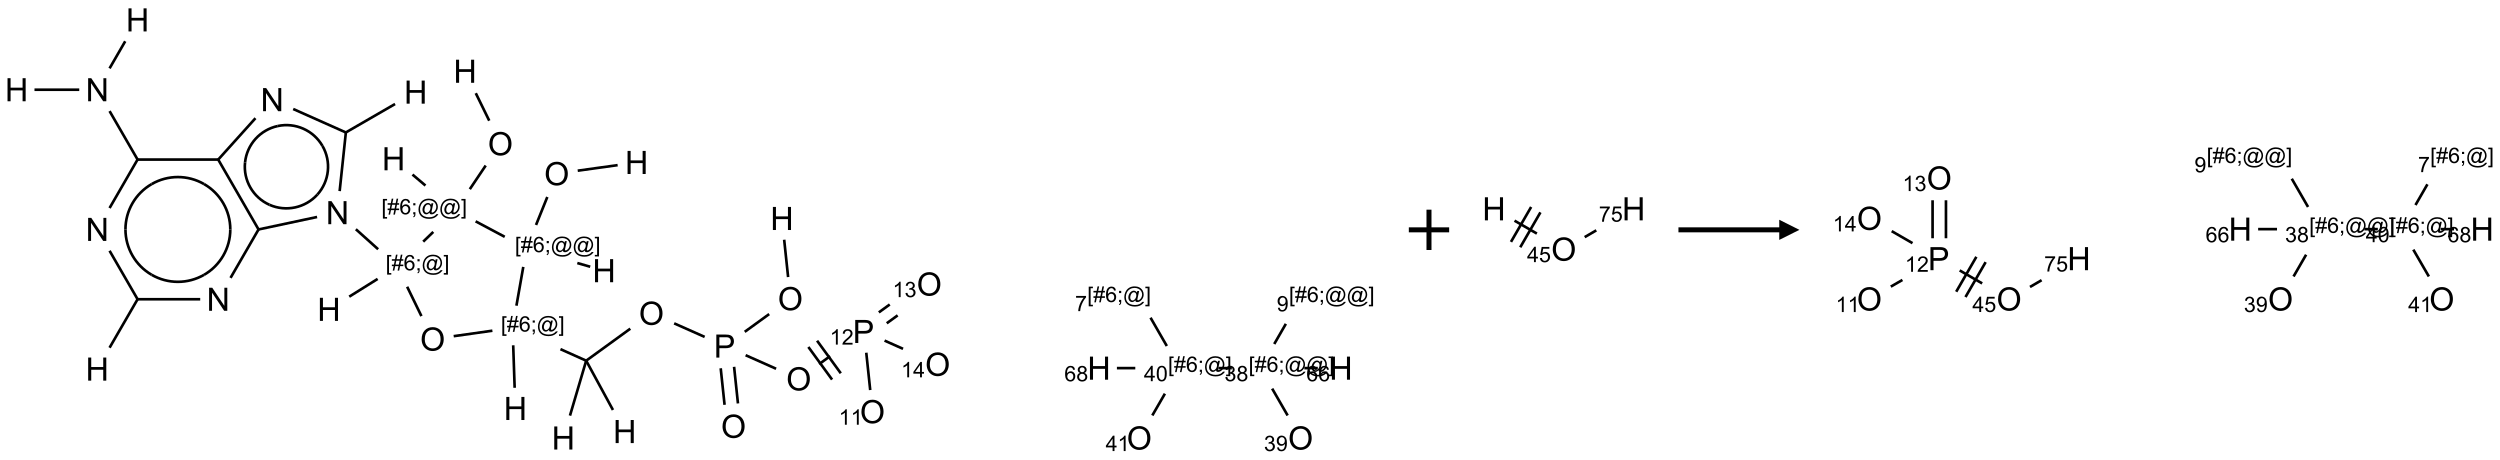 <?xml version="1.0" encoding="UTF-8"?>
<svg xmlns="http://www.w3.org/2000/svg" xmlns:xlink="http://www.w3.org/1999/xlink" width="1240" height="228" viewBox="0 0 1240 228">
<defs>
<g>
<g id="glyph-0-0">
<path d="M 2 0 L 2 -10 L 10 -10 L 10 0 Z M 2.25 -0.25 L 9.75 -0.25 L 9.75 -9.75 L 2.25 -9.75 Z M 2.25 -0.25 "/>
</g>
<g id="glyph-0-1">
<path d="M 1.281 0 L 1.281 -11.453 L 2.797 -11.453 L 2.797 -6.75 L 8.75 -6.75 L 8.75 -11.453 L 10.266 -11.453 L 10.266 0 L 8.75 0 L 8.75 -5.398 L 2.797 -5.398 L 2.797 0 Z M 1.281 0 "/>
</g>
<g id="glyph-0-2">
<path d="M 0.773 -5.578 C 0.773 -7.48 1.285 -8.969 2.305 -10.043 C 3.324 -11.117 4.645 -11.656 6.258 -11.656 C 7.316 -11.656 8.27 -11.402 9.117 -10.898 C 9.965 -10.395 10.613 -9.688 11.059 -8.785 C 11.504 -7.883 11.727 -6.855 11.727 -5.711 C 11.727 -4.551 11.492 -3.512 11.023 -2.594 C 10.555 -1.676 9.891 -0.984 9.031 -0.512 C 8.172 -0.039 7.246 0.195 6.25 0.195 C 5.172 0.195 4.207 -0.066 3.359 -0.586 C 2.512 -1.105 1.867 -1.816 1.43 -2.719 C 0.992 -3.621 0.773 -4.574 0.773 -5.578 Z M 2.336 -5.555 C 2.336 -4.176 2.707 -3.086 3.449 -2.293 C 4.191 -1.5 5.121 -1.102 6.242 -1.102 C 7.383 -1.102 8.32 -1.504 9.059 -2.305 C 9.797 -3.105 10.164 -4.246 10.164 -5.719 C 10.164 -6.652 10.008 -7.465 9.691 -8.16 C 9.375 -8.855 8.914 -9.395 8.309 -9.777 C 7.703 -10.16 7.02 -10.352 6.266 -10.352 C 5.191 -10.352 4.27 -9.984 3.496 -9.246 C 2.723 -8.508 2.336 -7.277 2.336 -5.555 Z M 2.336 -5.555 "/>
</g>
<g id="glyph-0-3">
<path d="M 1.219 0 L 1.219 -11.453 L 2.773 -11.453 L 8.789 -2.461 L 8.789 -11.453 L 10.242 -11.453 L 10.242 0 L 8.688 0 L 2.672 -9 L 2.672 0 Z M 1.219 0 "/>
</g>
<g id="glyph-0-4">
<path d="M 1.234 0 L 1.234 -11.453 L 5.555 -11.453 C 6.316 -11.453 6.895 -11.418 7.297 -11.344 C 7.859 -11.25 8.332 -11.07 8.711 -10.809 C 9.09 -10.547 9.398 -10.176 9.629 -9.703 C 9.859 -9.23 9.977 -8.707 9.977 -8.141 C 9.977 -7.168 9.668 -6.344 9.047 -5.668 C 8.426 -4.992 7.309 -4.656 5.688 -4.656 L 2.75 -4.656 L 2.75 0 Z M 2.75 -6.008 L 5.711 -6.008 C 6.691 -6.008 7.387 -6.191 7.797 -6.555 C 8.207 -6.918 8.414 -7.434 8.414 -8.094 C 8.414 -8.574 8.293 -8.984 8.051 -9.324 C 7.809 -9.664 7.488 -9.891 7.094 -10 C 6.84 -10.066 6.367 -10.102 5.68 -10.102 L 2.75 -10.102 Z M 2.75 -6.008 "/>
</g>
<g id="glyph-1-0">
<path d="M 1.332 0 L 1.332 -6.668 L 6.668 -6.668 L 6.668 0 Z M 1.5 -0.168 L 6.5 -0.168 L 6.5 -6.5 L 1.5 -6.5 Z M 1.5 -0.168 "/>
</g>
<g id="glyph-1-1">
<path d="M 0.723 2.121 L 0.723 -7.637 L 2.793 -7.637 L 2.793 -6.859 L 1.66 -6.859 L 1.66 1.344 L 2.793 1.344 L 2.793 2.121 Z M 0.723 2.121 "/>
</g>
<g id="glyph-1-2">
<path d="M 0.535 0.129 L 0.988 -2.09 L 0.109 -2.09 L 0.109 -2.863 L 1.145 -2.863 L 1.531 -4.754 L 0.109 -4.754 L 0.109 -5.531 L 1.688 -5.531 L 2.141 -7.766 L 2.922 -7.766 L 2.469 -5.531 L 4.109 -5.531 L 4.562 -7.766 L 5.348 -7.766 L 4.895 -5.531 L 5.797 -5.531 L 5.797 -4.754 L 4.738 -4.754 L 4.348 -2.863 L 5.797 -2.863 L 5.797 -2.09 L 4.191 -2.09 L 3.738 0.129 L 2.957 0.129 L 3.406 -2.09 L 1.77 -2.09 L 1.316 0.129 Z M 1.926 -2.863 L 3.562 -2.863 L 3.953 -4.754 L 2.312 -4.754 Z M 1.926 -2.863 "/>
</g>
<g id="glyph-1-3">
<path d="M 5.309 -5.766 L 4.375 -5.691 C 4.293 -6.059 4.172 -6.328 4.02 -6.496 C 3.766 -6.762 3.453 -6.895 3.082 -6.895 C 2.785 -6.895 2.523 -6.812 2.297 -6.645 C 2 -6.43 1.77 -6.117 1.598 -5.703 C 1.43 -5.289 1.34 -4.703 1.332 -3.938 C 1.559 -4.281 1.836 -4.535 2.16 -4.703 C 2.488 -4.871 2.828 -4.953 3.188 -4.953 C 3.812 -4.953 4.344 -4.723 4.785 -4.262 C 5.223 -3.801 5.441 -3.207 5.441 -2.48 C 5.441 -2 5.34 -1.555 5.133 -1.145 C 4.926 -0.73 4.641 -0.418 4.281 -0.199 C 3.922 0.02 3.512 0.129 3.051 0.129 C 2.27 0.129 1.633 -0.156 1.141 -0.73 C 0.648 -1.305 0.402 -2.254 0.402 -3.574 C 0.402 -5.051 0.672 -6.121 1.219 -6.793 C 1.695 -7.375 2.336 -7.668 3.141 -7.668 C 3.742 -7.668 4.234 -7.5 4.617 -7.16 C 5 -6.824 5.23 -6.359 5.309 -5.766 Z M 1.48 -2.473 C 1.48 -2.152 1.547 -1.844 1.684 -1.547 C 1.82 -1.25 2.016 -1.027 2.262 -0.871 C 2.508 -0.719 2.766 -0.641 3.035 -0.641 C 3.434 -0.641 3.773 -0.801 4.059 -1.121 C 4.344 -1.441 4.484 -1.875 4.484 -2.422 C 4.484 -2.949 4.344 -3.367 4.062 -3.668 C 3.781 -3.973 3.426 -4.125 3 -4.125 C 2.578 -4.125 2.219 -3.973 1.922 -3.668 C 1.625 -3.363 1.48 -2.969 1.48 -2.473 Z M 1.48 -2.473 "/>
</g>
<g id="glyph-1-4">
<path d="M 0.949 -4.465 L 0.949 -5.531 L 2.016 -5.531 L 2.016 -4.465 Z M 0.949 0 L 0.949 -1.066 L 2.016 -1.066 L 2.016 0 C 2.016 0.391 1.945 0.711 1.809 0.949 C 1.668 1.191 1.449 1.379 1.145 1.512 L 0.887 1.109 C 1.082 1.023 1.23 0.895 1.324 0.727 C 1.418 0.559 1.469 0.316 1.48 0 Z M 0.949 0 "/>
</g>
<g id="glyph-1-5">
<path d="M 6.047 -0.848 C 5.82 -0.59 5.57 -0.379 5.289 -0.223 C 5.008 -0.062 4.73 0.016 4.449 0.016 C 4.141 0.016 3.84 -0.074 3.547 -0.254 C 3.254 -0.434 3.02 -0.715 2.836 -1.09 C 2.652 -1.465 2.562 -1.875 2.562 -2.324 C 2.562 -2.875 2.703 -3.43 2.988 -3.98 C 3.27 -4.535 3.621 -4.953 4.043 -5.23 C 4.461 -5.508 4.871 -5.645 5.266 -5.645 C 5.566 -5.645 5.855 -5.566 6.129 -5.41 C 6.402 -5.25 6.641 -5.012 6.84 -4.688 L 7.016 -5.496 L 7.949 -5.496 L 7.199 -2 C 7.094 -1.516 7.043 -1.246 7.043 -1.191 C 7.043 -1.098 7.078 -1.02 7.148 -0.949 C 7.219 -0.883 7.305 -0.848 7.406 -0.848 C 7.59 -0.848 7.832 -0.953 8.129 -1.168 C 8.527 -1.445 8.84 -1.816 9.07 -2.285 C 9.301 -2.75 9.418 -3.234 9.418 -3.73 C 9.418 -4.309 9.27 -4.852 8.973 -5.355 C 8.676 -5.859 8.23 -6.262 7.645 -6.562 C 7.055 -6.863 6.406 -7.016 5.691 -7.016 C 4.879 -7.016 4.137 -6.824 3.465 -6.445 C 2.793 -6.066 2.273 -5.52 1.902 -4.809 C 1.535 -4.098 1.348 -3.34 1.348 -2.527 C 1.348 -1.676 1.535 -0.941 1.902 -0.328 C 2.273 0.285 2.809 0.742 3.508 1.035 C 4.207 1.328 4.984 1.473 5.832 1.473 C 6.742 1.473 7.504 1.32 8.121 1.016 C 8.734 0.711 9.195 0.34 9.5 -0.098 L 10.441 -0.098 C 10.266 0.266 9.961 0.637 9.531 1.016 C 9.102 1.395 8.59 1.695 7.996 1.914 C 7.402 2.133 6.688 2.246 5.848 2.246 C 5.078 2.246 4.367 2.145 3.715 1.949 C 3.066 1.75 2.512 1.453 2.051 1.055 C 1.594 0.656 1.25 0.199 1.016 -0.316 C 0.723 -0.973 0.578 -1.684 0.578 -2.441 C 0.578 -3.289 0.75 -4.098 1.098 -4.863 C 1.523 -5.805 2.125 -6.527 2.902 -7.027 C 3.684 -7.527 4.629 -7.777 5.738 -7.777 C 6.602 -7.777 7.375 -7.602 8.059 -7.246 C 8.746 -6.895 9.285 -6.371 9.684 -5.672 C 10.02 -5.07 10.188 -4.418 10.188 -3.715 C 10.188 -2.707 9.832 -1.812 9.125 -1.031 C 8.492 -0.328 7.801 0.02 7.051 0.02 C 6.812 0.02 6.617 -0.016 6.473 -0.09 C 6.324 -0.16 6.215 -0.266 6.145 -0.402 C 6.102 -0.488 6.066 -0.637 6.047 -0.848 Z M 3.527 -2.262 C 3.527 -1.785 3.641 -1.414 3.863 -1.152 C 4.09 -0.887 4.348 -0.754 4.641 -0.754 C 4.836 -0.754 5.039 -0.812 5.254 -0.93 C 5.469 -1.047 5.676 -1.219 5.871 -1.449 C 6.066 -1.676 6.23 -1.969 6.355 -2.32 C 6.48 -2.672 6.543 -3.027 6.543 -3.379 C 6.543 -3.852 6.426 -4.219 6.191 -4.48 C 5.957 -4.738 5.672 -4.871 5.332 -4.871 C 5.109 -4.871 4.902 -4.812 4.707 -4.699 C 4.512 -4.586 4.32 -4.406 4.137 -4.156 C 3.953 -3.906 3.805 -3.602 3.691 -3.246 C 3.582 -2.887 3.527 -2.559 3.527 -2.262 Z M 3.527 -2.262 "/>
</g>
<g id="glyph-1-6">
<path d="M 2.27 2.121 L 0.203 2.121 L 0.203 1.344 L 1.332 1.344 L 1.332 -6.859 L 0.203 -6.859 L 0.203 -7.637 L 2.27 -7.637 Z M 2.27 2.121 "/>
</g>
<g id="glyph-1-7">
<path d="M 3.973 0 L 3.035 0 L 3.035 -5.973 C 2.809 -5.758 2.516 -5.543 2.148 -5.328 C 1.781 -5.113 1.453 -4.953 1.16 -4.844 L 1.16 -5.75 C 1.684 -5.996 2.145 -6.297 2.535 -6.645 C 2.93 -6.996 3.207 -7.336 3.371 -7.668 L 3.973 -7.668 Z M 3.973 0 "/>
</g>
<g id="glyph-1-8">
<path d="M 5.371 -0.902 L 5.371 0 L 0.324 0 C 0.316 -0.227 0.352 -0.441 0.434 -0.652 C 0.562 -0.996 0.766 -1.332 1.051 -1.668 C 1.332 -2 1.742 -2.387 2.277 -2.824 C 3.105 -3.504 3.668 -4.043 3.957 -4.441 C 4.25 -4.84 4.395 -5.215 4.395 -5.566 C 4.395 -5.938 4.262 -6.254 3.996 -6.508 C 3.73 -6.762 3.387 -6.891 2.957 -6.891 C 2.508 -6.891 2.145 -6.754 1.875 -6.484 C 1.605 -6.215 1.469 -5.84 1.465 -5.359 L 0.5 -5.457 C 0.566 -6.176 0.812 -6.727 1.246 -7.102 C 1.676 -7.477 2.254 -7.668 2.98 -7.668 C 3.711 -7.668 4.293 -7.465 4.719 -7.059 C 5.145 -6.652 5.359 -6.148 5.359 -5.547 C 5.359 -5.242 5.297 -4.941 5.172 -4.645 C 5.047 -4.352 4.84 -4.039 4.551 -3.715 C 4.262 -3.387 3.777 -2.938 3.105 -2.371 C 2.543 -1.898 2.18 -1.578 2.02 -1.41 C 1.859 -1.242 1.73 -1.07 1.625 -0.902 Z M 5.371 -0.902 "/>
</g>
<g id="glyph-1-9">
<path d="M 0.449 -2.016 L 1.387 -2.141 C 1.492 -1.609 1.676 -1.227 1.934 -0.992 C 2.191 -0.758 2.508 -0.641 2.879 -0.641 C 3.32 -0.641 3.695 -0.793 3.996 -1.098 C 4.301 -1.402 4.453 -1.781 4.453 -2.234 C 4.453 -2.664 4.312 -3.02 4.031 -3.301 C 3.75 -3.578 3.391 -3.719 2.957 -3.719 C 2.781 -3.719 2.562 -3.684 2.297 -3.613 L 2.402 -4.438 C 2.465 -4.43 2.516 -4.426 2.551 -4.426 C 2.949 -4.426 3.312 -4.531 3.629 -4.738 C 3.949 -4.949 4.109 -5.27 4.109 -5.703 C 4.109 -6.047 3.992 -6.332 3.762 -6.559 C 3.527 -6.785 3.227 -6.895 2.859 -6.895 C 2.496 -6.895 2.191 -6.781 1.949 -6.551 C 1.707 -6.324 1.547 -5.98 1.48 -5.52 L 0.543 -5.688 C 0.656 -6.316 0.918 -6.805 1.324 -7.148 C 1.73 -7.492 2.234 -7.668 2.84 -7.668 C 3.254 -7.668 3.641 -7.578 3.988 -7.398 C 4.34 -7.219 4.609 -6.977 4.793 -6.668 C 4.98 -6.359 5.074 -6.031 5.074 -5.684 C 5.074 -5.352 4.984 -5.051 4.809 -4.781 C 4.629 -4.512 4.367 -4.297 4.02 -4.137 C 4.473 -4.031 4.824 -3.816 5.074 -3.488 C 5.324 -3.16 5.449 -2.75 5.449 -2.254 C 5.449 -1.59 5.203 -1.023 4.719 -0.559 C 4.234 -0.098 3.617 0.137 2.875 0.137 C 2.203 0.137 1.648 -0.062 1.207 -0.465 C 0.762 -0.863 0.512 -1.379 0.449 -2.016 Z M 0.449 -2.016 "/>
</g>
<g id="glyph-1-10">
<path d="M 3.449 0 L 3.449 -1.828 L 0.137 -1.828 L 0.137 -2.688 L 3.621 -7.637 L 4.387 -7.637 L 4.387 -2.688 L 5.418 -2.688 L 5.418 -1.828 L 4.387 -1.828 L 4.387 0 Z M 3.449 -2.688 L 3.449 -6.129 L 1.059 -2.688 Z M 3.449 -2.688 "/>
</g>
<g id="glyph-1-11">
<path d="M 0.441 -3.766 C 0.441 -4.668 0.535 -5.395 0.723 -5.945 C 0.906 -6.496 1.184 -6.922 1.551 -7.219 C 1.918 -7.516 2.375 -7.668 2.934 -7.668 C 3.344 -7.668 3.703 -7.586 4.012 -7.418 C 4.32 -7.254 4.574 -7.016 4.777 -6.707 C 4.977 -6.395 5.137 -6.016 5.25 -5.57 C 5.363 -5.125 5.422 -4.523 5.422 -3.766 C 5.422 -2.871 5.328 -2.148 5.145 -1.598 C 4.961 -1.047 4.688 -0.621 4.32 -0.32 C 3.953 -0.02 3.492 0.129 2.934 0.129 C 2.195 0.129 1.617 -0.133 1.199 -0.66 C 0.695 -1.297 0.441 -2.332 0.441 -3.766 Z M 1.406 -3.766 C 1.406 -2.512 1.555 -1.68 1.848 -1.262 C 2.141 -0.848 2.5 -0.641 2.934 -0.641 C 3.363 -0.641 3.727 -0.848 4.02 -1.266 C 4.312 -1.684 4.457 -2.516 4.457 -3.766 C 4.457 -5.023 4.312 -5.859 4.02 -6.27 C 3.727 -6.684 3.359 -6.891 2.922 -6.891 C 2.492 -6.891 2.148 -6.707 1.891 -6.344 C 1.566 -5.879 1.406 -5.02 1.406 -3.766 Z M 1.406 -3.766 "/>
</g>
<g id="glyph-1-12">
<path d="M 0.504 -6.637 L 0.504 -7.535 L 5.449 -7.535 L 5.449 -6.809 C 4.961 -6.289 4.48 -5.602 4.004 -4.746 C 3.527 -3.887 3.156 -3.004 2.895 -2.098 C 2.707 -1.461 2.59 -0.762 2.535 0 L 1.574 0 C 1.582 -0.602 1.703 -1.328 1.926 -2.176 C 2.152 -3.027 2.477 -3.848 2.898 -4.637 C 3.32 -5.426 3.77 -6.094 4.246 -6.637 Z M 0.504 -6.637 "/>
</g>
<g id="glyph-1-13">
<path d="M 1.887 -4.141 C 1.496 -4.281 1.207 -4.484 1.02 -4.75 C 0.832 -5.016 0.738 -5.328 0.738 -5.699 C 0.738 -6.254 0.938 -6.719 1.34 -7.098 C 1.738 -7.477 2.27 -7.668 2.934 -7.668 C 3.598 -7.668 4.137 -7.473 4.543 -7.086 C 4.949 -6.699 5.152 -6.227 5.152 -5.672 C 5.152 -5.316 5.059 -5.008 4.871 -4.746 C 4.688 -4.484 4.406 -4.281 4.027 -4.141 C 4.496 -3.988 4.852 -3.742 5.098 -3.402 C 5.34 -3.062 5.465 -2.656 5.465 -2.184 C 5.465 -1.531 5.234 -0.98 4.77 -0.535 C 4.309 -0.09 3.703 0.129 2.949 0.129 C 2.195 0.129 1.586 -0.094 1.125 -0.539 C 0.664 -0.984 0.434 -1.543 0.434 -2.207 C 0.434 -2.703 0.559 -3.121 0.809 -3.457 C 1.062 -3.793 1.422 -4.02 1.887 -4.141 Z M 1.699 -5.73 C 1.699 -5.367 1.812 -5.074 2.047 -4.844 C 2.281 -4.613 2.582 -4.5 2.953 -4.5 C 3.312 -4.5 3.609 -4.613 3.84 -4.84 C 4.07 -5.066 4.188 -5.348 4.188 -5.676 C 4.188 -6.02 4.07 -6.309 3.832 -6.543 C 3.594 -6.777 3.297 -6.895 2.941 -6.895 C 2.586 -6.895 2.289 -6.781 2.051 -6.551 C 1.816 -6.324 1.699 -6.047 1.699 -5.73 Z M 1.395 -2.203 C 1.395 -1.938 1.461 -1.676 1.586 -1.426 C 1.711 -1.176 1.902 -0.984 2.152 -0.848 C 2.402 -0.711 2.672 -0.641 2.957 -0.641 C 3.406 -0.641 3.777 -0.785 4.066 -1.074 C 4.359 -1.363 4.504 -1.727 4.504 -2.172 C 4.504 -2.625 4.355 -2.996 4.055 -3.293 C 3.754 -3.586 3.379 -3.734 2.926 -3.734 C 2.484 -3.734 2.121 -3.59 1.832 -3.297 C 1.543 -3.004 1.395 -2.641 1.395 -2.203 Z M 1.395 -2.203 "/>
</g>
<g id="glyph-1-14">
<path d="M 0.582 -1.766 L 1.484 -1.848 C 1.562 -1.426 1.707 -1.117 1.922 -0.926 C 2.137 -0.734 2.414 -0.641 2.75 -0.641 C 3.039 -0.641 3.289 -0.707 3.508 -0.84 C 3.727 -0.973 3.902 -1.148 4.043 -1.367 C 4.18 -1.586 4.297 -1.887 4.391 -2.262 C 4.484 -2.637 4.531 -3.016 4.531 -3.406 C 4.531 -3.449 4.531 -3.512 4.527 -3.594 C 4.34 -3.297 4.082 -3.055 3.758 -2.867 C 3.434 -2.68 3.082 -2.59 2.703 -2.59 C 2.07 -2.59 1.535 -2.816 1.098 -3.277 C 0.66 -3.734 0.441 -4.34 0.441 -5.09 C 0.441 -5.863 0.672 -6.484 1.129 -6.957 C 1.586 -7.43 2.156 -7.668 2.844 -7.668 C 3.34 -7.668 3.793 -7.531 4.207 -7.266 C 4.617 -7 4.93 -6.617 5.145 -6.121 C 5.355 -5.629 5.465 -4.91 5.465 -3.973 C 5.465 -2.996 5.359 -2.223 5.145 -1.645 C 4.934 -1.066 4.617 -0.625 4.199 -0.324 C 3.781 -0.02 3.293 0.129 2.73 0.129 C 2.133 0.129 1.645 -0.035 1.266 -0.367 C 0.887 -0.699 0.66 -1.164 0.582 -1.766 Z M 4.422 -5.137 C 4.422 -5.676 4.277 -6.102 3.992 -6.418 C 3.707 -6.734 3.359 -6.891 2.957 -6.891 C 2.543 -6.891 2.18 -6.719 1.871 -6.379 C 1.562 -6.039 1.406 -5.598 1.406 -5.059 C 1.406 -4.57 1.555 -4.176 1.848 -3.871 C 2.141 -3.566 2.5 -3.418 2.934 -3.418 C 3.367 -3.418 3.723 -3.57 4.004 -3.871 C 4.281 -4.176 4.422 -4.598 4.422 -5.137 Z M 4.422 -5.137 "/>
</g>
<g id="glyph-1-15">
<path d="M 0.441 -2 L 1.426 -2.082 C 1.5 -1.605 1.668 -1.242 1.934 -1.004 C 2.199 -0.762 2.52 -0.641 2.895 -0.641 C 3.348 -0.641 3.73 -0.812 4.043 -1.152 C 4.355 -1.492 4.512 -1.941 4.512 -2.504 C 4.512 -3.039 4.359 -3.461 4.059 -3.77 C 3.758 -4.078 3.367 -4.234 2.879 -4.234 C 2.578 -4.234 2.305 -4.164 2.062 -4.027 C 1.82 -3.891 1.629 -3.715 1.488 -3.496 L 0.609 -3.609 L 1.348 -7.531 L 5.145 -7.531 L 5.145 -6.637 L 2.098 -6.637 L 1.688 -4.582 C 2.145 -4.902 2.625 -5.062 3.129 -5.062 C 3.797 -5.062 4.359 -4.832 4.816 -4.371 C 5.277 -3.91 5.504 -3.312 5.504 -2.59 C 5.504 -1.898 5.305 -1.301 4.902 -0.797 C 4.41 -0.18 3.742 0.129 2.895 0.129 C 2.199 0.129 1.633 -0.062 1.195 -0.453 C 0.758 -0.844 0.504 -1.359 0.441 -2 Z M 0.441 -2 "/>
</g>
</g>
</defs>
<path fill="none" stroke-width="0.033" stroke-linecap="butt" stroke-linejoin="miter" stroke="rgb(0%, 0%, 0%)" stroke-opacity="1" stroke-miterlimit="10" d="M 7.453 1.801 L 6.958 1.87 " transform="matrix(40, 0, 0, 40, 8.227, 9.865)"/>
<path fill="none" stroke-width="0.033" stroke-linecap="butt" stroke-linejoin="miter" stroke="rgb(0%, 0%, 0%)" stroke-opacity="1" stroke-miterlimit="10" d="M 6.581 2.196 L 6.441 2.543 " transform="matrix(40, 0, 0, 40, 8.227, 9.865)"/>
<path fill="none" stroke-width="0.033" stroke-linecap="butt" stroke-linejoin="miter" stroke="rgb(0%, 0%, 0%)" stroke-opacity="1" stroke-miterlimit="10" d="M 6.953 3.015 L 7.113 3.061 " transform="matrix(40, 0, 0, 40, 8.227, 9.865)"/>
<path fill="none" stroke-width="0.033" stroke-linecap="butt" stroke-linejoin="miter" stroke="rgb(0%, 0%, 0%)" stroke-opacity="1" stroke-miterlimit="10" d="M 6.053 2.69 L 5.692 2.498 " transform="matrix(40, 0, 0, 40, 8.227, 9.865)"/>
<path fill="none" stroke-width="0.033" stroke-linecap="butt" stroke-linejoin="miter" stroke="rgb(0%, 0%, 0%)" stroke-opacity="1" stroke-miterlimit="10" d="M 5.07 2.054 L 4.909 1.918 " transform="matrix(40, 0, 0, 40, 8.227, 9.865)"/>
<path fill="none" stroke-width="0.033" stroke-linecap="butt" stroke-linejoin="miter" stroke="rgb(0%, 0%, 0%)" stroke-opacity="1" stroke-miterlimit="10" d="M 5.62 2.099 L 5.817 1.806 " transform="matrix(40, 0, 0, 40, 8.227, 9.865)"/>
<path fill="none" stroke-width="0.033" stroke-linecap="butt" stroke-linejoin="miter" stroke="rgb(0%, 0%, 0%)" stroke-opacity="1" stroke-miterlimit="10" d="M 5.861 1.25 L 5.694 0.909 " transform="matrix(40, 0, 0, 40, 8.227, 9.865)"/>
<path fill="none" stroke-width="0.033" stroke-linecap="butt" stroke-linejoin="miter" stroke="rgb(0%, 0%, 0%)" stroke-opacity="1" stroke-miterlimit="10" d="M 5.167 2.629 L 5.042 2.75 " transform="matrix(40, 0, 0, 40, 8.227, 9.865)"/>
<path fill="none" stroke-width="0.033" stroke-linecap="butt" stroke-linejoin="miter" stroke="rgb(0%, 0%, 0%)" stroke-opacity="1" stroke-miterlimit="10" d="M 4.477 3.212 L 4.125 3.432 " transform="matrix(40, 0, 0, 40, 8.227, 9.865)"/>
<path fill="none" stroke-width="0.033" stroke-linecap="butt" stroke-linejoin="miter" stroke="rgb(0%, 0%, 0%)" stroke-opacity="1" stroke-miterlimit="10" d="M 4.483 2.844 L 4.207 2.596 " transform="matrix(40, 0, 0, 40, 8.227, 9.865)"/>
<path fill="none" stroke-width="0.033" stroke-linecap="butt" stroke-linejoin="miter" stroke="rgb(0%, 0%, 0%)" stroke-opacity="1" stroke-miterlimit="10" d="M 4.006 2.123 L 4.084 1.387 " transform="matrix(40, 0, 0, 40, 8.227, 9.865)"/>
<path fill="none" stroke-width="0.033" stroke-linecap="butt" stroke-linejoin="miter" stroke="rgb(0%, 0%, 0%)" stroke-opacity="1" stroke-miterlimit="10" d="M 4.075 1.4 L 4.693 1.043 " transform="matrix(40, 0, 0, 40, 8.227, 9.865)"/>
<path fill="none" stroke-width="0.033" stroke-linecap="butt" stroke-linejoin="miter" stroke="rgb(0%, 0%, 0%)" stroke-opacity="1" stroke-miterlimit="10" d="M 4.083 1.396 L 3.43 1.105 " transform="matrix(40, 0, 0, 40, 8.227, 9.865)"/>
<path fill="none" stroke-width="0.033" stroke-linecap="butt" stroke-linejoin="miter" stroke="rgb(0%, 0%, 0%)" stroke-opacity="1" stroke-miterlimit="10" d="M 2.962 1.219 L 2.495 1.738 " transform="matrix(40, 0, 0, 40, 8.227, 9.865)"/>
<path fill="none" stroke-width="0.033" stroke-linecap="butt" stroke-linejoin="miter" stroke="rgb(0%, 0%, 0%)" stroke-opacity="1" stroke-miterlimit="10" d="M 2.507 1.732 L 1.49 1.732 " transform="matrix(40, 0, 0, 40, 8.227, 9.865)"/>
<path fill="none" stroke-width="0.033" stroke-linecap="butt" stroke-linejoin="miter" stroke="rgb(0%, 0%, 0%)" stroke-opacity="1" stroke-miterlimit="10" d="M 1.505 1.74 L 1.153 1.131 " transform="matrix(40, 0, 0, 40, 8.227, 9.865)"/>
<path fill="none" stroke-width="0.033" stroke-linecap="butt" stroke-linejoin="miter" stroke="rgb(0%, 0%, 0%)" stroke-opacity="1" stroke-miterlimit="10" d="M 1.153 0.601 L 1.347 0.265 " transform="matrix(40, 0, 0, 40, 8.227, 9.865)"/>
<path fill="none" stroke-width="0.033" stroke-linecap="butt" stroke-linejoin="miter" stroke="rgb(0%, 0%, 0%)" stroke-opacity="1" stroke-miterlimit="10" d="M 0.777 0.866 L 0.222 0.866 " transform="matrix(40, 0, 0, 40, 8.227, 9.865)"/>
<path fill="none" stroke-width="0.033" stroke-linecap="butt" stroke-linejoin="miter" stroke="rgb(0%, 0%, 0%)" stroke-opacity="1" stroke-miterlimit="10" d="M 1.5 1.732 L 1.153 2.333 " transform="matrix(40, 0, 0, 40, 8.227, 9.865)"/>
<path fill="none" stroke-width="0.033" stroke-linecap="butt" stroke-linejoin="miter" stroke="rgb(0%, 0%, 0%)" stroke-opacity="1" stroke-miterlimit="10" d="M 1.153 2.863 L 1.505 3.472 " transform="matrix(40, 0, 0, 40, 8.227, 9.865)"/>
<path fill="none" stroke-width="0.033" stroke-linecap="butt" stroke-linejoin="miter" stroke="rgb(0%, 0%, 0%)" stroke-opacity="1" stroke-miterlimit="10" d="M 1.505 3.456 L 1.153 4.065 " transform="matrix(40, 0, 0, 40, 8.227, 9.865)"/>
<path fill="none" stroke-width="0.033" stroke-linecap="butt" stroke-linejoin="miter" stroke="rgb(0%, 0%, 0%)" stroke-opacity="1" stroke-miterlimit="10" d="M 1.5 3.464 L 2.277 3.464 " transform="matrix(40, 0, 0, 40, 8.227, 9.865)"/>
<path fill="none" stroke-width="0.033" stroke-linecap="butt" stroke-linejoin="miter" stroke="rgb(0%, 0%, 0%)" stroke-opacity="1" stroke-miterlimit="10" d="M 2.653 3.199 L 3.004 2.592 " transform="matrix(40, 0, 0, 40, 8.227, 9.865)"/>
<path fill="none" stroke-width="0.033" stroke-linecap="butt" stroke-linejoin="miter" stroke="rgb(0%, 0%, 0%)" stroke-opacity="1" stroke-miterlimit="10" d="M 2.993 2.6 L 3.726 2.444 " transform="matrix(40, 0, 0, 40, 8.227, 9.865)"/>
<path fill="none" stroke-width="0.033" stroke-linecap="butt" stroke-linejoin="miter" stroke="rgb(0%, 0%, 0%)" stroke-opacity="1" stroke-miterlimit="10" d="M 3 2.598 L 2.5 1.732 " transform="matrix(40, 0, 0, 40, 8.227, 9.865)"/>
<path fill="none" stroke-width="0.033" stroke-linecap="butt" stroke-linejoin="miter" stroke="rgb(0%, 0%, 0%)" stroke-opacity="1" stroke-miterlimit="10" d="M 4.843 3.309 L 5.02 3.673 " transform="matrix(40, 0, 0, 40, 8.227, 9.865)"/>
<path fill="none" stroke-width="0.033" stroke-linecap="butt" stroke-linejoin="miter" stroke="rgb(0%, 0%, 0%)" stroke-opacity="1" stroke-miterlimit="10" d="M 5.42 3.922 L 5.9 3.854 " transform="matrix(40, 0, 0, 40, 8.227, 9.865)"/>
<path fill="none" stroke-width="0.033" stroke-linecap="butt" stroke-linejoin="miter" stroke="rgb(0%, 0%, 0%)" stroke-opacity="1" stroke-miterlimit="10" d="M 6.198 3.544 L 6.283 3.063 " transform="matrix(40, 0, 0, 40, 8.227, 9.865)"/>
<path fill="none" stroke-width="0.033" stroke-linecap="butt" stroke-linejoin="miter" stroke="rgb(0%, 0%, 0%)" stroke-opacity="1" stroke-miterlimit="10" d="M 6.158 4.035 L 6.176 4.562 " transform="matrix(40, 0, 0, 40, 8.227, 9.865)"/>
<path fill="none" stroke-width="0.033" stroke-linecap="butt" stroke-linejoin="miter" stroke="rgb(0%, 0%, 0%)" stroke-opacity="1" stroke-miterlimit="10" d="M 6.744 4.083 L 7.063 4.226 " transform="matrix(40, 0, 0, 40, 8.227, 9.865)"/>
<path fill="none" stroke-width="0.033" stroke-linecap="butt" stroke-linejoin="miter" stroke="rgb(0%, 0%, 0%)" stroke-opacity="1" stroke-miterlimit="10" d="M 7.063 4.226 L 6.862 4.907 " transform="matrix(40, 0, 0, 40, 8.227, 9.865)"/>
<path fill="none" stroke-width="0.033" stroke-linecap="butt" stroke-linejoin="miter" stroke="rgb(0%, 0%, 0%)" stroke-opacity="1" stroke-miterlimit="10" d="M 7.063 4.226 L 7.395 4.837 " transform="matrix(40, 0, 0, 40, 8.227, 9.865)"/>
<path fill="none" stroke-width="0.033" stroke-linecap="butt" stroke-linejoin="miter" stroke="rgb(0%, 0%, 0%)" stroke-opacity="1" stroke-miterlimit="10" d="M 7.063 4.226 L 7.61 3.829 " transform="matrix(40, 0, 0, 40, 8.227, 9.865)"/>
<path fill="none" stroke-width="0.033" stroke-linecap="butt" stroke-linejoin="miter" stroke="rgb(0%, 0%, 0%)" stroke-opacity="1" stroke-miterlimit="10" d="M 8.154 3.763 L 8.532 3.931 " transform="matrix(40, 0, 0, 40, 8.227, 9.865)"/>
<path fill="none" stroke-width="0.033" stroke-linecap="butt" stroke-linejoin="miter" stroke="rgb(0%, 0%, 0%)" stroke-opacity="1" stroke-miterlimit="10" d="M 8.731 4.32 L 8.779 4.773 " transform="matrix(40, 0, 0, 40, 8.227, 9.865)"/>
<path fill="none" stroke-width="0.033" stroke-linecap="butt" stroke-linejoin="miter" stroke="rgb(0%, 0%, 0%)" stroke-opacity="1" stroke-miterlimit="10" d="M 8.897 4.302 L 8.945 4.756 " transform="matrix(40, 0, 0, 40, 8.227, 9.865)"/>
<path fill="none" stroke-width="0.033" stroke-linecap="butt" stroke-linejoin="miter" stroke="rgb(0%, 0%, 0%)" stroke-opacity="1" stroke-miterlimit="10" d="M 9.029 3.868 L 9.332 3.648 " transform="matrix(40, 0, 0, 40, 8.227, 9.865)"/>
<path fill="none" stroke-width="0.033" stroke-linecap="butt" stroke-linejoin="miter" stroke="rgb(0%, 0%, 0%)" stroke-opacity="1" stroke-miterlimit="10" d="M 9.567 3.189 L 9.518 2.726 " transform="matrix(40, 0, 0, 40, 8.227, 9.865)"/>
<path fill="none" stroke-width="0.033" stroke-linecap="butt" stroke-linejoin="miter" stroke="rgb(0%, 0%, 0%)" stroke-opacity="1" stroke-miterlimit="10" d="M 9.04 4.158 L 9.418 4.326 " transform="matrix(40, 0, 0, 40, 8.227, 9.865)"/>
<path fill="none" stroke-width="0.033" stroke-linecap="butt" stroke-linejoin="miter" stroke="rgb(0%, 0%, 0%)" stroke-opacity="1" stroke-miterlimit="10" d="M 9.952 4.268 L 10.087 4.17 " transform="matrix(40, 0, 0, 40, 8.227, 9.865)"/>
<path fill="none" stroke-width="0.033" stroke-linecap="butt" stroke-linejoin="miter" stroke="rgb(0%, 0%, 0%)" stroke-opacity="1" stroke-miterlimit="10" d="M 10.22 4.382 L 9.926 3.978 " transform="matrix(40, 0, 0, 40, 8.227, 9.865)"/>
<path fill="none" stroke-width="0.033" stroke-linecap="butt" stroke-linejoin="miter" stroke="rgb(0%, 0%, 0%)" stroke-opacity="1" stroke-miterlimit="10" d="M 10.112 4.46 L 9.818 4.056 " transform="matrix(40, 0, 0, 40, 8.227, 9.865)"/>
<path fill="none" stroke-width="0.033" stroke-linecap="butt" stroke-linejoin="miter" stroke="rgb(0%, 0%, 0%)" stroke-opacity="1" stroke-miterlimit="10" d="M 10.536 4.127 L 10.585 4.59 " transform="matrix(40, 0, 0, 40, 8.227, 9.865)"/>
<path fill="none" stroke-width="0.033" stroke-linecap="butt" stroke-linejoin="miter" stroke="rgb(0%, 0%, 0%)" stroke-opacity="1" stroke-miterlimit="10" d="M 10.79 3.762 L 10.925 3.664 " transform="matrix(40, 0, 0, 40, 8.227, 9.865)"/>
<path fill="none" stroke-width="0.033" stroke-linecap="butt" stroke-linejoin="miter" stroke="rgb(0%, 0%, 0%)" stroke-opacity="1" stroke-miterlimit="10" d="M 10.692 3.627 L 10.827 3.529 " transform="matrix(40, 0, 0, 40, 8.227, 9.865)"/>
<path fill="none" stroke-width="0.033" stroke-linecap="butt" stroke-linejoin="miter" stroke="rgb(0%, 0%, 0%)" stroke-opacity="1" stroke-miterlimit="10" d="M 10.763 3.977 L 10.992 4.079 " transform="matrix(40, 0, 0, 40, 8.227, 9.865)"/>
<path fill="none" stroke-width="0.033" stroke-linecap="butt" stroke-linejoin="miter" stroke="rgb(0%, 0%, 0%)" stroke-opacity="1" stroke-miterlimit="10" d="M 14.083 4.905 L 14.239 4.635 " transform="matrix(40, 0, 0, 40, 8.227, 9.865)"/>
<path fill="none" stroke-width="0.033" stroke-linecap="butt" stroke-linejoin="miter" stroke="rgb(0%, 0%, 0%)" stroke-opacity="1" stroke-miterlimit="10" d="M 14.263 4.044 L 14.061 3.693 " transform="matrix(40, 0, 0, 40, 8.227, 9.865)"/>
<path fill="none" stroke-width="0.033" stroke-linecap="butt" stroke-linejoin="miter" stroke="rgb(0%, 0%, 0%)" stroke-opacity="1" stroke-miterlimit="10" d="M 13.872 4.318 L 13.644 4.318 " transform="matrix(40, 0, 0, 40, 8.227, 9.865)"/>
<path fill="none" stroke-width="0.033" stroke-linecap="butt" stroke-linejoin="miter" stroke="rgb(0%, 0%, 0%)" stroke-opacity="1" stroke-miterlimit="10" d="M 14.902 4.318 L 15.069 4.318 " transform="matrix(40, 0, 0, 40, 8.227, 9.865)"/>
<path fill="none" stroke-width="0.033" stroke-linecap="butt" stroke-linejoin="miter" stroke="rgb(0%, 0%, 0%)" stroke-opacity="1" stroke-miterlimit="10" d="M 15.595 4.019 L 15.739 3.769 " transform="matrix(40, 0, 0, 40, 8.227, 9.865)"/>
<path fill="none" stroke-width="0.033" stroke-linecap="butt" stroke-linejoin="miter" stroke="rgb(0%, 0%, 0%)" stroke-opacity="1" stroke-miterlimit="10" d="M 15.569 4.572 L 15.761 4.905 " transform="matrix(40, 0, 0, 40, 8.227, 9.865)"/>
<path fill="none" stroke-width="0.033" stroke-linecap="butt" stroke-linejoin="miter" stroke="rgb(0%, 0%, 0%)" stroke-opacity="1" stroke-miterlimit="10" d="M 15.968 4.318 L 16.135 4.318 " transform="matrix(40, 0, 0, 40, 8.227, 9.865)"/>
<path fill="none" stroke-width="0.033" stroke-linecap="butt" stroke-linejoin="miter" stroke="rgb(0%, 0%, 0%)" stroke-opacity="1" stroke-miterlimit="10" d="M 3.793 1.563 C 3.905 1.757 3.879 2 3.73 2.166 " transform="matrix(40, 0, 0, 40, 8.227, 9.865)"/>
<path fill="none" stroke-width="0.033" stroke-linecap="butt" stroke-linejoin="miter" stroke="rgb(0%, 0%, 0%)" stroke-opacity="1" stroke-miterlimit="10" d="M 3.239 1.316 C 3.457 1.27 3.681 1.369 3.793 1.563 " transform="matrix(40, 0, 0, 40, 8.227, 9.865)"/>
<path fill="none" stroke-width="0.033" stroke-linecap="butt" stroke-linejoin="miter" stroke="rgb(0%, 0%, 0%)" stroke-opacity="1" stroke-miterlimit="10" d="M 2.833 1.767 C 2.856 1.545 3.02 1.363 3.239 1.316 " transform="matrix(40, 0, 0, 40, 8.227, 9.865)"/>
<path fill="none" stroke-width="0.033" stroke-linecap="butt" stroke-linejoin="miter" stroke="rgb(0%, 0%, 0%)" stroke-opacity="1" stroke-miterlimit="10" d="M 3.136 2.293 C 2.932 2.202 2.809 1.989 2.833 1.767 " transform="matrix(40, 0, 0, 40, 8.227, 9.865)"/>
<path fill="none" stroke-width="0.033" stroke-linecap="butt" stroke-linejoin="miter" stroke="rgb(0%, 0%, 0%)" stroke-opacity="1" stroke-miterlimit="10" d="M 3.73 2.166 C 3.58 2.332 3.34 2.383 3.136 2.293 " transform="matrix(40, 0, 0, 40, 8.227, 9.865)"/>
<path fill="none" stroke-width="0.033" stroke-linecap="butt" stroke-linejoin="miter" stroke="rgb(0%, 0%, 0%)" stroke-opacity="1" stroke-miterlimit="10" d="M 1.675 2.036 C 1.876 1.92 2.124 1.92 2.325 2.036 " transform="matrix(40, 0, 0, 40, 8.227, 9.865)"/>
<path fill="none" stroke-width="0.033" stroke-linecap="butt" stroke-linejoin="miter" stroke="rgb(0%, 0%, 0%)" stroke-opacity="1" stroke-miterlimit="10" d="M 1.35 2.598 C 1.35 2.366 1.474 2.152 1.675 2.036 " transform="matrix(40, 0, 0, 40, 8.227, 9.865)"/>
<path fill="none" stroke-width="0.033" stroke-linecap="butt" stroke-linejoin="miter" stroke="rgb(0%, 0%, 0%)" stroke-opacity="1" stroke-miterlimit="10" d="M 1.675 3.161 C 1.474 3.045 1.35 2.83 1.35 2.598 " transform="matrix(40, 0, 0, 40, 8.227, 9.865)"/>
<path fill="none" stroke-width="0.033" stroke-linecap="butt" stroke-linejoin="miter" stroke="rgb(0%, 0%, 0%)" stroke-opacity="1" stroke-miterlimit="10" d="M 2.325 3.161 C 2.124 3.277 1.876 3.277 1.675 3.161 " transform="matrix(40, 0, 0, 40, 8.227, 9.865)"/>
<path fill="none" stroke-width="0.033" stroke-linecap="butt" stroke-linejoin="miter" stroke="rgb(0%, 0%, 0%)" stroke-opacity="1" stroke-miterlimit="10" d="M 2.65 2.598 C 2.65 2.83 2.526 3.045 2.325 3.161 " transform="matrix(40, 0, 0, 40, 8.227, 9.865)"/>
<path fill="none" stroke-width="0.033" stroke-linecap="butt" stroke-linejoin="miter" stroke="rgb(0%, 0%, 0%)" stroke-opacity="1" stroke-miterlimit="10" d="M 2.325 2.036 C 2.526 2.152 2.65 2.366 2.65 2.598 " transform="matrix(40, 0, 0, 40, 8.227, 9.865)"/>
<g fill="rgb(0%, 0%, 0%)" fill-opacity="1">
<use xlink:href="#glyph-0-1" x="309.992" y="86.305"/>
</g>
<g fill="rgb(0%, 0%, 0%)" fill-opacity="1">
<use xlink:href="#glyph-0-2" x="269.906" y="91.875"/>
</g>
<g fill="rgb(0%, 0%, 0%)" fill-opacity="1">
<use xlink:href="#glyph-1-1" x="255.383" y="125.082"/>
<use xlink:href="#glyph-1-2" x="258.346" y="125.082"/>
<use xlink:href="#glyph-1-3" x="264.279" y="125.082"/>
<use xlink:href="#glyph-1-4" x="270.211" y="125.082"/>
<use xlink:href="#glyph-1-5" x="273.174" y="125.082"/>
<use xlink:href="#glyph-1-5" x="284.003" y="125.082"/>
<use xlink:href="#glyph-1-6" x="294.831" y="125.082"/>
</g>
<g fill="rgb(0%, 0%, 0%)" fill-opacity="1">
<use xlink:href="#glyph-0-1" x="293.848" y="139.984"/>
</g>
<g fill="rgb(0%, 0%, 0%)" fill-opacity="1">
<use xlink:href="#glyph-1-1" x="189.195" y="106.305"/>
<use xlink:href="#glyph-1-2" x="192.159" y="106.305"/>
<use xlink:href="#glyph-1-3" x="198.091" y="106.305"/>
<use xlink:href="#glyph-1-4" x="204.023" y="106.305"/>
<use xlink:href="#glyph-1-5" x="206.987" y="106.305"/>
<use xlink:href="#glyph-1-5" x="217.815" y="106.305"/>
<use xlink:href="#glyph-1-6" x="228.643" y="106.305"/>
</g>
<g fill="rgb(0%, 0%, 0%)" fill-opacity="1">
<use xlink:href="#glyph-0-1" x="189.438" y="84.469"/>
</g>
<g fill="rgb(0%, 0%, 0%)" fill-opacity="1">
<use xlink:href="#glyph-0-2" x="241.969" y="77.02"/>
</g>
<g fill="rgb(0%, 0%, 0%)" fill-opacity="1">
<use xlink:href="#glyph-0-1" x="224.914" y="41.066"/>
</g>
<g fill="rgb(0%, 0%, 0%)" fill-opacity="1">
<use xlink:href="#glyph-1-1" x="191.289" y="134.09"/>
<use xlink:href="#glyph-1-2" x="194.253" y="134.09"/>
<use xlink:href="#glyph-1-3" x="200.185" y="134.09"/>
<use xlink:href="#glyph-1-4" x="206.117" y="134.09"/>
<use xlink:href="#glyph-1-5" x="209.081" y="134.09"/>
<use xlink:href="#glyph-1-6" x="219.909" y="134.09"/>
</g>
<g fill="rgb(0%, 0%, 0%)" fill-opacity="1">
<use xlink:href="#glyph-0-1" x="157.383" y="159.16"/>
</g>
<g fill="rgb(0%, 0%, 0%)" fill-opacity="1">
<use xlink:href="#glyph-0-3" x="161.625" y="111.199"/>
</g>
<g fill="rgb(0%, 0%, 0%)" fill-opacity="1">
<use xlink:href="#glyph-0-1" x="200.402" y="51.418"/>
</g>
<g fill="rgb(0%, 0%, 0%)" fill-opacity="1">
<use xlink:href="#glyph-0-3" x="129.262" y="55.148"/>
</g>
<g fill="rgb(0%, 0%, 0%)" fill-opacity="1">
<use xlink:href="#glyph-0-3" x="42.496" y="50.234"/>
</g>
<g fill="rgb(0%, 0%, 0%)" fill-opacity="1">
<use xlink:href="#glyph-0-1" x="62.453" y="15.594"/>
</g>
<g fill="rgb(0%, 0%, 0%)" fill-opacity="1">
<use xlink:href="#glyph-0-1" x="2.453" y="50.234"/>
</g>
<g fill="rgb(0%, 0%, 0%)" fill-opacity="1">
<use xlink:href="#glyph-0-3" x="42.496" y="119.516"/>
</g>
<g fill="rgb(0%, 0%, 0%)" fill-opacity="1">
<use xlink:href="#glyph-0-1" x="42.453" y="188.797"/>
</g>
<g fill="rgb(0%, 0%, 0%)" fill-opacity="1">
<use xlink:href="#glyph-0-3" x="102.496" y="154.156"/>
</g>
<g fill="rgb(0%, 0%, 0%)" fill-opacity="1">
<use xlink:href="#glyph-0-2" x="208.363" y="173.922"/>
</g>
<g fill="rgb(0%, 0%, 0%)" fill-opacity="1">
<use xlink:href="#glyph-1-1" x="248.438" y="164.473"/>
<use xlink:href="#glyph-1-2" x="251.401" y="164.473"/>
<use xlink:href="#glyph-1-3" x="257.333" y="164.473"/>
<use xlink:href="#glyph-1-4" x="263.266" y="164.473"/>
<use xlink:href="#glyph-1-5" x="266.229" y="164.473"/>
<use xlink:href="#glyph-1-6" x="277.057" y="164.473"/>
</g>
<g fill="rgb(0%, 0%, 0%)" fill-opacity="1">
<use xlink:href="#glyph-0-1" x="249.848" y="208.324"/>
</g>
<g fill="rgb(0%, 0%, 0%)" fill-opacity="1">
<use xlink:href="#glyph-0-1" x="273.633" y="222.973"/>
</g>
<g fill="rgb(0%, 0%, 0%)" fill-opacity="1">
<use xlink:href="#glyph-0-1" x="304.078" y="219.773"/>
</g>
<g fill="rgb(0%, 0%, 0%)" fill-opacity="1">
<use xlink:href="#glyph-0-2" x="316.879" y="161.113"/>
</g>
<g fill="rgb(0%, 0%, 0%)" fill-opacity="1">
<use xlink:href="#glyph-0-4" x="354.062" y="177.375"/>
</g>
<g fill="rgb(0%, 0%, 0%)" fill-opacity="1">
<use xlink:href="#glyph-0-2" x="357.602" y="217.16"/>
</g>
<g fill="rgb(0%, 0%, 0%)" fill-opacity="1">
<use xlink:href="#glyph-0-2" x="385.781" y="153.871"/>
</g>
<g fill="rgb(0%, 0%, 0%)" fill-opacity="1">
<use xlink:href="#glyph-0-1" x="382.074" y="114.086"/>
</g>
<g fill="rgb(0%, 0%, 0%)" fill-opacity="1">
<use xlink:href="#glyph-0-2" x="389.961" y="193.648"/>
</g>
<g fill="rgb(0%, 0%, 0%)" fill-opacity="1">
<use xlink:href="#glyph-0-4" x="422.965" y="170.137"/>
</g>
<g fill="rgb(0%, 0%, 0%)" fill-opacity="1">
<use xlink:href="#glyph-1-7" x="411.562" y="170.926"/>
<use xlink:href="#glyph-1-8" x="417.495" y="170.926"/>
</g>
<g fill="rgb(0%, 0%, 0%)" fill-opacity="1">
<use xlink:href="#glyph-0-2" x="426.504" y="209.918"/>
</g>
<g fill="rgb(0%, 0%, 0%)" fill-opacity="1">
<use xlink:href="#glyph-1-7" x="416.035" y="210.668"/>
<use xlink:href="#glyph-1-7" x="421.967" y="210.668"/>
</g>
<g fill="rgb(0%, 0%, 0%)" fill-opacity="1">
<use xlink:href="#glyph-0-2" x="454.684" y="146.629"/>
</g>
<g fill="rgb(0%, 0%, 0%)" fill-opacity="1">
<use xlink:href="#glyph-1-7" x="442.738" y="147.375"/>
<use xlink:href="#glyph-1-9" x="448.671" y="147.375"/>
</g>
<g fill="rgb(0%, 0%, 0%)" fill-opacity="1">
<use xlink:href="#glyph-0-2" x="458.863" y="186.41"/>
</g>
<g fill="rgb(0%, 0%, 0%)" fill-opacity="1">
<use xlink:href="#glyph-1-7" x="446.953" y="187.156"/>
<use xlink:href="#glyph-1-10" x="452.885" y="187.156"/>
</g>
<g fill="rgb(0%, 0%, 0%)" fill-opacity="1">
<use xlink:href="#glyph-0-2" x="558.863" y="222.977"/>
</g>
<g fill="rgb(0%, 0%, 0%)" fill-opacity="1">
<use xlink:href="#glyph-1-10" x="548.395" y="223.723"/>
<use xlink:href="#glyph-1-7" x="554.327" y="223.723"/>
</g>
<g fill="rgb(0%, 0%, 0%)" fill-opacity="1">
<use xlink:href="#glyph-1-1" x="579.324" y="184.457"/>
<use xlink:href="#glyph-1-2" x="582.288" y="184.457"/>
<use xlink:href="#glyph-1-3" x="588.22" y="184.457"/>
<use xlink:href="#glyph-1-4" x="594.152" y="184.457"/>
<use xlink:href="#glyph-1-5" x="597.116" y="184.457"/>
<use xlink:href="#glyph-1-6" x="607.944" y="184.457"/>
</g>
<g fill="rgb(0%, 0%, 0%)" fill-opacity="1">
<use xlink:href="#glyph-1-10" x="567.363" y="189.082"/>
<use xlink:href="#glyph-1-11" x="573.296" y="189.082"/>
</g>
<g fill="rgb(0%, 0%, 0%)" fill-opacity="1">
<use xlink:href="#glyph-1-1" x="539.281" y="149.816"/>
<use xlink:href="#glyph-1-2" x="542.245" y="149.816"/>
<use xlink:href="#glyph-1-3" x="548.177" y="149.816"/>
<use xlink:href="#glyph-1-4" x="554.109" y="149.816"/>
<use xlink:href="#glyph-1-5" x="557.073" y="149.816"/>
<use xlink:href="#glyph-1-6" x="567.901" y="149.816"/>
</g>
<g fill="rgb(0%, 0%, 0%)" fill-opacity="1">
<use xlink:href="#glyph-1-12" x="533.227" y="154.312"/>
</g>
<g fill="rgb(0%, 0%, 0%)" fill-opacity="1">
<use xlink:href="#glyph-0-1" x="539.34" y="188.332"/>
</g>
<g fill="rgb(0%, 0%, 0%)" fill-opacity="1">
<use xlink:href="#glyph-1-3" x="527.891" y="189.121"/>
<use xlink:href="#glyph-1-13" x="533.823" y="189.121"/>
</g>
<g fill="rgb(0%, 0%, 0%)" fill-opacity="1">
<use xlink:href="#glyph-1-1" x="619.324" y="184.457"/>
<use xlink:href="#glyph-1-2" x="622.288" y="184.457"/>
<use xlink:href="#glyph-1-3" x="628.22" y="184.457"/>
<use xlink:href="#glyph-1-4" x="634.152" y="184.457"/>
<use xlink:href="#glyph-1-5" x="637.116" y="184.457"/>
<use xlink:href="#glyph-1-5" x="647.944" y="184.457"/>
<use xlink:href="#glyph-1-6" x="658.772" y="184.457"/>
</g>
<g fill="rgb(0%, 0%, 0%)" fill-opacity="1">
<use xlink:href="#glyph-1-9" x="607.32" y="189.082"/>
<use xlink:href="#glyph-1-13" x="613.253" y="189.082"/>
</g>
<g fill="rgb(0%, 0%, 0%)" fill-opacity="1">
<use xlink:href="#glyph-1-1" x="639.324" y="149.816"/>
<use xlink:href="#glyph-1-2" x="642.288" y="149.816"/>
<use xlink:href="#glyph-1-3" x="648.22" y="149.816"/>
<use xlink:href="#glyph-1-4" x="654.152" y="149.816"/>
<use xlink:href="#glyph-1-5" x="657.116" y="149.816"/>
<use xlink:href="#glyph-1-5" x="667.944" y="149.816"/>
<use xlink:href="#glyph-1-6" x="678.772" y="149.816"/>
</g>
<g fill="rgb(0%, 0%, 0%)" fill-opacity="1">
<use xlink:href="#glyph-1-14" x="633.25" y="154.441"/>
</g>
<g fill="rgb(0%, 0%, 0%)" fill-opacity="1">
<use xlink:href="#glyph-0-2" x="638.863" y="222.977"/>
</g>
<g fill="rgb(0%, 0%, 0%)" fill-opacity="1">
<use xlink:href="#glyph-1-9" x="626.906" y="223.723"/>
<use xlink:href="#glyph-1-14" x="632.839" y="223.723"/>
</g>
<g fill="rgb(0%, 0%, 0%)" fill-opacity="1">
<use xlink:href="#glyph-0-1" x="659.34" y="188.332"/>
</g>
<g fill="rgb(0%, 0%, 0%)" fill-opacity="1">
<use xlink:href="#glyph-1-3" x="647.91" y="189.121"/>
<use xlink:href="#glyph-1-3" x="653.842" y="189.121"/>
</g>
<path fill="none" stroke-width="0.062" stroke-linecap="butt" stroke-linejoin="miter" stroke="rgb(0%, 0%, 0%)" stroke-opacity="1" stroke-miterlimit="10" d="M -0 0 L 0.5 0 M 0.25 -0.25 L 0.25 0.25 " transform="matrix(40, 0, 0, 40, 698.777, 114)"/>
<path fill="none" stroke-width="0.033" stroke-linecap="butt" stroke-linejoin="miter" stroke="rgb(0%, 0%, 0%)" stroke-opacity="1" stroke-miterlimit="10" d="M 0.255 0.147 L 0.532 0.307 " transform="matrix(40, 0, 0, 40, 741.004, 103.574)"/>
<path fill="none" stroke-width="0.033" stroke-linecap="butt" stroke-linejoin="miter" stroke="rgb(0%, 0%, 0%)" stroke-opacity="1" stroke-miterlimit="10" d="M 0.326 0.477 L 0.576 0.044 " transform="matrix(40, 0, 0, 40, 741.004, 103.574)"/>
<path fill="none" stroke-width="0.033" stroke-linecap="butt" stroke-linejoin="miter" stroke="rgb(0%, 0%, 0%)" stroke-opacity="1" stroke-miterlimit="10" d="M 0.211 0.41 L 0.461 -0.023 " transform="matrix(40, 0, 0, 40, 741.004, 103.574)"/>
<path fill="none" stroke-width="0.033" stroke-linecap="butt" stroke-linejoin="miter" stroke="rgb(0%, 0%, 0%)" stroke-opacity="1" stroke-miterlimit="10" d="M 1.125 0.351 L 1.269 0.267 " transform="matrix(40, 0, 0, 40, 741.004, 103.574)"/>
<g fill="rgb(0%, 0%, 0%)" fill-opacity="1">
<use xlink:href="#glyph-0-1" x="735.23" y="109.301"/>
</g>
<g fill="rgb(0%, 0%, 0%)" fill-opacity="1">
<use xlink:href="#glyph-0-2" x="769.395" y="129.305"/>
</g>
<g fill="rgb(0%, 0%, 0%)" fill-opacity="1">
<use xlink:href="#glyph-1-10" x="757.398" y="130.023"/>
<use xlink:href="#glyph-1-15" x="763.331" y="130.023"/>
</g>
<g fill="rgb(0%, 0%, 0%)" fill-opacity="1">
<use xlink:href="#glyph-0-1" x="804.512" y="109.301"/>
</g>
<g fill="rgb(0%, 0%, 0%)" fill-opacity="1">
<use xlink:href="#glyph-1-12" x="793.02" y="109.965"/>
<use xlink:href="#glyph-1-15" x="798.952" y="109.965"/>
</g>
<path fill-rule="nonzero" fill="rgb(0%, 0%, 0%)" fill-opacity="1" d="M 832.508 115.25 L 882.508 115.25 L 882.508 119 L 892.508 114 L 882.508 109 L 882.508 112.75 L 832.508 112.75 "/>
<path fill="none" stroke-width="0.033" stroke-linecap="butt" stroke-linejoin="miter" stroke="rgb(0%, 0%, 0%)" stroke-opacity="1" stroke-miterlimit="10" d="M 0.265 1.579 L 0.409 1.496 " transform="matrix(40, 0, 0, 40, 927.238, 79.012)"/>
<path fill="none" stroke-width="0.033" stroke-linecap="butt" stroke-linejoin="miter" stroke="rgb(0%, 0%, 0%)" stroke-opacity="1" stroke-miterlimit="10" d="M 0.949 0.979 L 0.949 0.508 " transform="matrix(40, 0, 0, 40, 927.238, 79.012)"/>
<path fill="none" stroke-width="0.033" stroke-linecap="butt" stroke-linejoin="miter" stroke="rgb(0%, 0%, 0%)" stroke-opacity="1" stroke-miterlimit="10" d="M 0.783 0.979 L 0.783 0.508 " transform="matrix(40, 0, 0, 40, 927.238, 79.012)"/>
<path fill="none" stroke-width="0.033" stroke-linecap="butt" stroke-linejoin="miter" stroke="rgb(0%, 0%, 0%)" stroke-opacity="1" stroke-miterlimit="10" d="M 0.534 1.04 L 0.276 0.891 " transform="matrix(40, 0, 0, 40, 927.238, 79.012)"/>
<path fill="none" stroke-width="0.033" stroke-linecap="butt" stroke-linejoin="miter" stroke="rgb(0%, 0%, 0%)" stroke-opacity="1" stroke-miterlimit="10" d="M 1.119 1.378 L 1.398 1.539 " transform="matrix(40, 0, 0, 40, 927.238, 79.012)"/>
<path fill="none" stroke-width="0.033" stroke-linecap="butt" stroke-linejoin="miter" stroke="rgb(0%, 0%, 0%)" stroke-opacity="1" stroke-miterlimit="10" d="M 1.191 1.708 L 1.441 1.275 " transform="matrix(40, 0, 0, 40, 927.238, 79.012)"/>
<path fill="none" stroke-width="0.033" stroke-linecap="butt" stroke-linejoin="miter" stroke="rgb(0%, 0%, 0%)" stroke-opacity="1" stroke-miterlimit="10" d="M 1.076 1.642 L 1.326 1.209 " transform="matrix(40, 0, 0, 40, 927.238, 79.012)"/>
<path fill="none" stroke-width="0.033" stroke-linecap="butt" stroke-linejoin="miter" stroke="rgb(0%, 0%, 0%)" stroke-opacity="1" stroke-miterlimit="10" d="M 1.991 1.583 L 2.135 1.499 " transform="matrix(40, 0, 0, 40, 927.238, 79.012)"/>
<path fill="none" stroke-width="0.033" stroke-linecap="butt" stroke-linejoin="miter" stroke="rgb(0%, 0%, 0%)" stroke-opacity="1" stroke-miterlimit="10" d="M 5.259 1.453 L 5.415 1.183 " transform="matrix(40, 0, 0, 40, 927.238, 79.012)"/>
<path fill="none" stroke-width="0.033" stroke-linecap="butt" stroke-linejoin="miter" stroke="rgb(0%, 0%, 0%)" stroke-opacity="1" stroke-miterlimit="10" d="M 5.439 0.591 L 5.237 0.241 " transform="matrix(40, 0, 0, 40, 927.238, 79.012)"/>
<path fill="none" stroke-width="0.033" stroke-linecap="butt" stroke-linejoin="miter" stroke="rgb(0%, 0%, 0%)" stroke-opacity="1" stroke-miterlimit="10" d="M 5.054 0.866 L 4.82 0.866 " transform="matrix(40, 0, 0, 40, 927.238, 79.012)"/>
<path fill="none" stroke-width="0.033" stroke-linecap="butt" stroke-linejoin="miter" stroke="rgb(0%, 0%, 0%)" stroke-opacity="1" stroke-miterlimit="10" d="M 6.137 0.866 L 6.304 0.866 " transform="matrix(40, 0, 0, 40, 927.238, 79.012)"/>
<path fill="none" stroke-width="0.033" stroke-linecap="butt" stroke-linejoin="miter" stroke="rgb(0%, 0%, 0%)" stroke-opacity="1" stroke-miterlimit="10" d="M 6.771 0.567 L 6.919 0.31 " transform="matrix(40, 0, 0, 40, 927.238, 79.012)"/>
<path fill="none" stroke-width="0.033" stroke-linecap="butt" stroke-linejoin="miter" stroke="rgb(0%, 0%, 0%)" stroke-opacity="1" stroke-miterlimit="10" d="M 6.744 1.12 L 6.937 1.453 " transform="matrix(40, 0, 0, 40, 927.238, 79.012)"/>
<path fill="none" stroke-width="0.033" stroke-linecap="butt" stroke-linejoin="miter" stroke="rgb(0%, 0%, 0%)" stroke-opacity="1" stroke-miterlimit="10" d="M 7.083 0.866 L 7.249 0.866 " transform="matrix(40, 0, 0, 40, 927.238, 79.012)"/>
<g fill="rgb(0%, 0%, 0%)" fill-opacity="1">
<use xlink:href="#glyph-0-2" x="920.988" y="154.023"/>
</g>
<g fill="rgb(0%, 0%, 0%)" fill-opacity="1">
<use xlink:href="#glyph-1-7" x="910.52" y="154.773"/>
<use xlink:href="#glyph-1-7" x="916.452" y="154.773"/>
</g>
<g fill="rgb(0%, 0%, 0%)" fill-opacity="1">
<use xlink:href="#glyph-0-4" x="956.273" y="134.02"/>
</g>
<g fill="rgb(0%, 0%, 0%)" fill-opacity="1">
<use xlink:href="#glyph-1-7" x="944.871" y="134.812"/>
<use xlink:href="#glyph-1-8" x="950.803" y="134.812"/>
</g>
<g fill="rgb(0%, 0%, 0%)" fill-opacity="1">
<use xlink:href="#glyph-0-2" x="955.629" y="94.023"/>
</g>
<g fill="rgb(0%, 0%, 0%)" fill-opacity="1">
<use xlink:href="#glyph-1-7" x="943.688" y="94.773"/>
<use xlink:href="#glyph-1-9" x="949.62" y="94.773"/>
</g>
<g fill="rgb(0%, 0%, 0%)" fill-opacity="1">
<use xlink:href="#glyph-0-2" x="920.988" y="114.023"/>
</g>
<g fill="rgb(0%, 0%, 0%)" fill-opacity="1">
<use xlink:href="#glyph-1-7" x="909.078" y="114.773"/>
<use xlink:href="#glyph-1-10" x="915.01" y="114.773"/>
</g>
<g fill="rgb(0%, 0%, 0%)" fill-opacity="1">
<use xlink:href="#glyph-0-2" x="990.27" y="154.023"/>
</g>
<g fill="rgb(0%, 0%, 0%)" fill-opacity="1">
<use xlink:href="#glyph-1-10" x="978.273" y="154.742"/>
<use xlink:href="#glyph-1-15" x="984.206" y="154.742"/>
</g>
<g fill="rgb(0%, 0%, 0%)" fill-opacity="1">
<use xlink:href="#glyph-0-1" x="1025.391" y="134.02"/>
</g>
<g fill="rgb(0%, 0%, 0%)" fill-opacity="1">
<use xlink:href="#glyph-1-12" x="1013.898" y="134.684"/>
<use xlink:href="#glyph-1-15" x="1019.831" y="134.684"/>
</g>
<g fill="rgb(0%, 0%, 0%)" fill-opacity="1">
<use xlink:href="#glyph-0-2" x="1124.914" y="154.023"/>
</g>
<g fill="rgb(0%, 0%, 0%)" fill-opacity="1">
<use xlink:href="#glyph-1-9" x="1112.957" y="154.773"/>
<use xlink:href="#glyph-1-14" x="1118.889" y="154.773"/>
</g>
<g fill="rgb(0%, 0%, 0%)" fill-opacity="1">
<use xlink:href="#glyph-1-1" x="1145.375" y="115.504"/>
<use xlink:href="#glyph-1-2" x="1148.339" y="115.504"/>
<use xlink:href="#glyph-1-3" x="1154.271" y="115.504"/>
<use xlink:href="#glyph-1-4" x="1160.203" y="115.504"/>
<use xlink:href="#glyph-1-5" x="1163.167" y="115.504"/>
<use xlink:href="#glyph-1-5" x="1173.995" y="115.504"/>
<use xlink:href="#glyph-1-6" x="1184.823" y="115.504"/>
</g>
<g fill="rgb(0%, 0%, 0%)" fill-opacity="1">
<use xlink:href="#glyph-1-9" x="1133.371" y="120.133"/>
<use xlink:href="#glyph-1-13" x="1139.303" y="120.133"/>
</g>
<g fill="rgb(0%, 0%, 0%)" fill-opacity="1">
<use xlink:href="#glyph-1-1" x="1094.504" y="80.863"/>
<use xlink:href="#glyph-1-2" x="1097.467" y="80.863"/>
<use xlink:href="#glyph-1-3" x="1103.4" y="80.863"/>
<use xlink:href="#glyph-1-4" x="1109.332" y="80.863"/>
<use xlink:href="#glyph-1-5" x="1112.296" y="80.863"/>
<use xlink:href="#glyph-1-5" x="1123.124" y="80.863"/>
<use xlink:href="#glyph-1-6" x="1133.952" y="80.863"/>
</g>
<g fill="rgb(0%, 0%, 0%)" fill-opacity="1">
<use xlink:href="#glyph-1-14" x="1088.43" y="85.492"/>
</g>
<g fill="rgb(0%, 0%, 0%)" fill-opacity="1">
<use xlink:href="#glyph-0-1" x="1105.391" y="119.379"/>
</g>
<g fill="rgb(0%, 0%, 0%)" fill-opacity="1">
<use xlink:href="#glyph-1-3" x="1093.961" y="120.172"/>
<use xlink:href="#glyph-1-3" x="1099.893" y="120.172"/>
</g>
<g fill="rgb(0%, 0%, 0%)" fill-opacity="1">
<use xlink:href="#glyph-1-1" x="1185.375" y="115.504"/>
<use xlink:href="#glyph-1-2" x="1188.339" y="115.504"/>
<use xlink:href="#glyph-1-3" x="1194.271" y="115.504"/>
<use xlink:href="#glyph-1-4" x="1200.203" y="115.504"/>
<use xlink:href="#glyph-1-5" x="1203.167" y="115.504"/>
<use xlink:href="#glyph-1-6" x="1213.995" y="115.504"/>
</g>
<g fill="rgb(0%, 0%, 0%)" fill-opacity="1">
<use xlink:href="#glyph-1-10" x="1173.41" y="120.133"/>
<use xlink:href="#glyph-1-11" x="1179.342" y="120.133"/>
</g>
<g fill="rgb(0%, 0%, 0%)" fill-opacity="1">
<use xlink:href="#glyph-1-1" x="1205.375" y="80.863"/>
<use xlink:href="#glyph-1-2" x="1208.339" y="80.863"/>
<use xlink:href="#glyph-1-3" x="1214.271" y="80.863"/>
<use xlink:href="#glyph-1-4" x="1220.203" y="80.863"/>
<use xlink:href="#glyph-1-5" x="1223.167" y="80.863"/>
<use xlink:href="#glyph-1-6" x="1233.995" y="80.863"/>
</g>
<g fill="rgb(0%, 0%, 0%)" fill-opacity="1">
<use xlink:href="#glyph-1-12" x="1199.316" y="85.363"/>
</g>
<g fill="rgb(0%, 0%, 0%)" fill-opacity="1">
<use xlink:href="#glyph-0-2" x="1204.914" y="154.023"/>
</g>
<g fill="rgb(0%, 0%, 0%)" fill-opacity="1">
<use xlink:href="#glyph-1-10" x="1194.445" y="154.773"/>
<use xlink:href="#glyph-1-7" x="1200.378" y="154.773"/>
</g>
<g fill="rgb(0%, 0%, 0%)" fill-opacity="1">
<use xlink:href="#glyph-0-1" x="1225.391" y="119.379"/>
</g>
<g fill="rgb(0%, 0%, 0%)" fill-opacity="1">
<use xlink:href="#glyph-1-3" x="1213.941" y="120.172"/>
<use xlink:href="#glyph-1-13" x="1219.874" y="120.172"/>
</g>
</svg>
